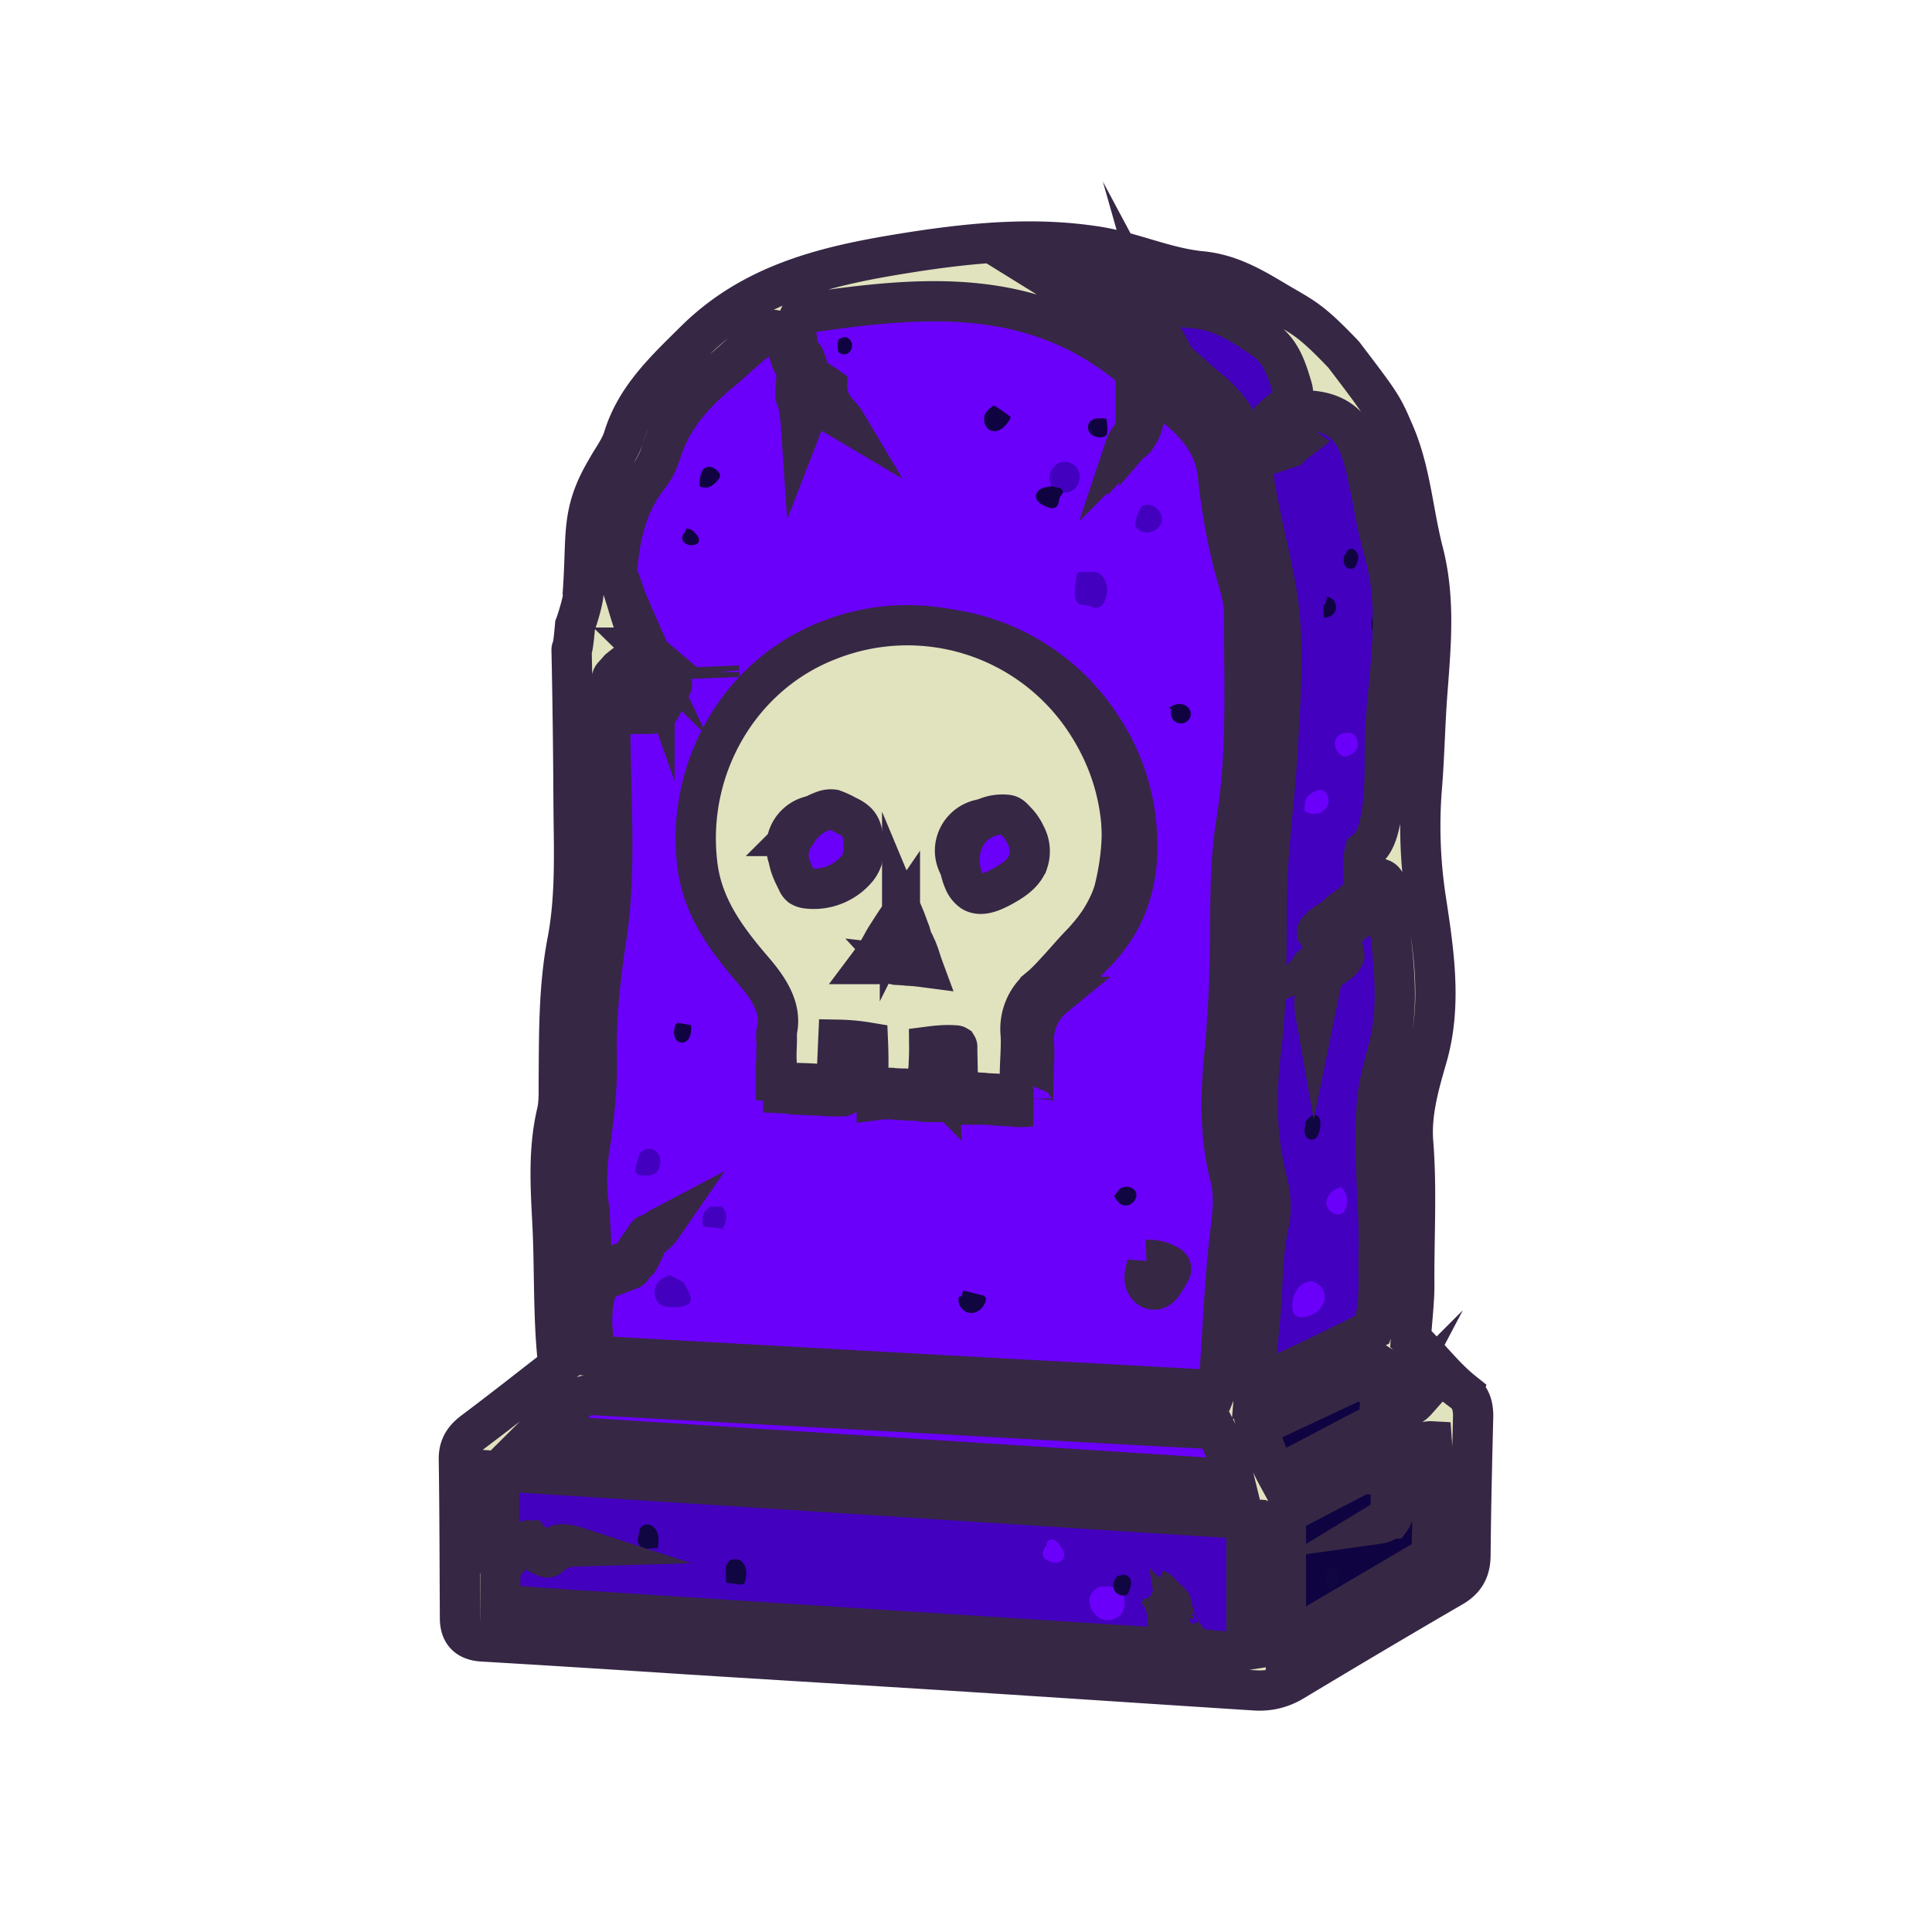 <svg xmlns="http://www.w3.org/2000/svg" width="24" height="24" fill="none" viewBox="0 0 24 24">
    <path fill="#6B00FA" stroke="#362745" stroke-miterlimit="10" stroke-width=".5" d="M7.149 15.874c.066-.983.047-1.994.165-3 .066-.547.184-1.09.231-1.638.061-.748-.014-1.497-.033-2.25-.005-.22-.028-.44.028-.66.029-.113.071-.23.19-.253.202-.047.145-.16.103-.281-.047-.136-.09-.271-.142-.402-.283-.688-.042-1.306.302-1.886.293-.496.675-.941 1.076-1.358a2.26 2.26 0 0 1 1.661-.711q.184 0 .373-.014c.062-.005.123-.005.19-.01.056-.004.117 0 .174-.009l.056-.014c.033 0 .066.01.095.01q.104.012.207.032.206.034.41.075c.275.052.544.117.813.187.146.038.292.08.429.15.25.136.43.365.67.515.165.103.35.164.5.285.17.136.279.328.383.52.113.206.226.412.302.636q.028.087.052.174c.056.238.085.482.113.725.028.239.061.482.141.711q.03.085.066.169c.01.023.024.047.029.07 0 .033-.005.065-.005.098-.005.707-.066 1.409-.08 2.116a38 38 0 0 1-.231 3.42 1.7 1.7 0 0 0 .052.59c.136.571.179 1.142.094 1.732-.07.496-.07 1.006-.104 1.511-.014.225-.137.319-.359.323-.26.005-.495-.103-.755-.107-.363-.01-.712.075-1.066.112-.595.056-1.17-.052-1.756-.122-.104-.01-.203-.056-.306-.051-.109 0-.213.004-.321 0-.052-.005-.104-.005-.156-.019-.033-.01-.057-.023-.09-.028-.141-.014-.283-.014-.424-.024-.142-.004-.284-.014-.425-.018a49 49 0 0 0-.854-.033l-.854-.028c-.071 0-.142-.005-.213-.005-.066 0-.141-.014-.207-.004-.02.004-.038.014-.052.018a.5.5 0 0 1-.213-.004c-.207-.056-.26-.276-.264-.464-.005-.126.01-.252.014-.379-.01-.126-.01-.252-.01-.407Z"/>
    <path fill="#4300BF" stroke="#362745" stroke-miterlimit="10" stroke-width=".5" d="M15.856 19.8c-.038.244-.005.52-.076.782-.028.103-.052.201-.165.243-.108.038-.184-.009-.236-.103-.038-.065-.104-.06-.17-.065q-.8-.05-1.595-.094l-5.46-.28c-.51-.024-1.02-.038-1.529-.066-.137-.01-.41 0-.443-.182-.01-.057-.043-.103-.057-.16a1.4 1.4 0 0 1-.038-.365c-.01-.28-.014-.566-.023-.847q.001-.07-.005-.14a.13.13 0 0 0-.024-.075c-.033-.07-.004-.15.043-.206.061-.075.146-.108.236-.07.292.108.6.084.896.103 1.397.08 2.799.14 4.2.206 1.274.06 2.544.126 3.818.192.439.023.609.2.609.64 0 .155.01.31.019.488Z"/>
    <path fill="#6B00FA" stroke="#362745" stroke-miterlimit="10" stroke-width=".5" d="M11.793 17.297a12 12 0 0 1-1.289-.094c-.274-.042-.538-.103-.811-.14-.293-.038-.595-.042-.888-.047-.448-.01-.906-.014-1.34.094-.434.107-.859.346-1.09.73.41.3.949.337 1.458.365.312.018.623.032.935.051 2.298.127 4.596.253 6.894.258-.07-.216-.141-.436-.217-.651-.066-.192-.16-.416-.387-.463-.075-.014-.15 0-.226.004-.133 0-.27-.009-.402-.014-.561-.018-1.127-.042-1.689-.06-.316-.01-.632-.024-.948-.033Z"/>
    <path fill="#4300BF" stroke="#362745" stroke-miterlimit="10" stroke-width=".5" d="M17.016 16.904c.07-.038.151-.075.194-.14.042-.066.047-.146.052-.22l.056-.923c.024-.346.043-.692.038-1.038-.005-.328-.038-.656-.019-.979.019-.299.08-.594.113-.893.118-1.058-.132-2.125-.085-3.187.02-.393.08-.787.104-1.184a6.9 6.9 0 0 0-.543-3.15.6.6 0 0 0-.146-.225c-.094-.074-.222-.084-.326-.145-.146-.089-.202-.266-.283-.42-.198-.385-.575-.647-.986-.792-.41-.145-.845-.187-1.274-.229q-.453-.04-.906-.089c-.147-.014-.359.033-.335.178.434.323.934.557 1.392.847s.892.66 1.109 1.156c.094.21.142.44.189.67.141.654.278 1.31.311 1.979.024.486-.01.978-.042 1.47-.043.64-.071 1.286-.1 1.927a66 66 0 0 0-.056 1.928q-.021.968-.014 1.928a64 64 0 0 0 .019 1.447c.004.15-.01.313.01.468.032.229.292.196.452.126.293-.127.576-.276.868-.417.052-.018.156-.093.208-.093Z"/>
    <path fill="#100342" stroke="#362745" stroke-miterlimit="10" stroke-width=".5" d="M15.785 18.458c.018.032.042.07.08.07.024 0 .047-.014.066-.024.217-.145.396-.341.632-.449.16-.075.335-.103.5-.16.236-.079.449-.214.661-.346.076-.046.16-.116.146-.205a.2.2 0 0 0-.042-.085 1.8 1.8 0 0 0-.42-.407.23.23 0 0 0-.104-.047c-.047-.004-.094.02-.137.038a68 68 0 0 0-1.024.51c-.17.084-.34.173-.51.257-.14.07-.259.122-.164.29.108.188.221.37.316.558Zm.151 2.012c.005.033.01.07.028.093.052.056.142.024.208-.014l1.713-.954c.056-.033.118-.066.155-.122.038-.06.043-.136.048-.206.019-.379.033-.758.052-1.142.004-.108.004-.224-.057-.309-.066-.093-.193-.121-.307-.107a.9.9 0 0 0-.316.126q-.686.378-1.373.749c-.151.084-.335.14-.321.337.014.229.052.458.075.683.015.145.034.285.048.43s.047.295.047.436Z"/>
    <path fill="#4300BF" d="M13.35 5.784c.09.075.08.23-.014.3-.095.07-.246.023-.288-.084-.043-.108.037-.244.15-.262a.2.2 0 0 1 .152.046m.764.66c-.005.024-.01.042-.01.066a.11.11 0 0 0 .071.089c.1.051.246-.024.26-.136.01-.112-.113-.22-.222-.187-.01-.005-.024.004-.028.014-.043.051-.052.098-.071.154m-.467.66h-.208c-.018 0-.037 0-.052.014-.009.01-.009.023-.014.038-.01.056-.014.107-.019.163-.004.066-.004.15.052.183.038.019.08.014.118.023.033.01.062.028.095.024.066 0 .108-.07.122-.136a.3.3 0 0 0-.014-.206c-.033-.066-.099-.112-.17-.103"/>
    <path fill="#6B00FA" d="M16.833 9.14c-.048-.047-.104-.042-.166-.024a.13.13 0 0 0-.085.131c0 .047.034.094.067.127.052.051.146.004.184-.042.047-.047.047-.136 0-.192m-.33.786a.2.2 0 0 0-.048-.098c-.028-.028-.085-.014-.118 0a.3.3 0 0 0-.08.056c-.01.01-.019.014-.024.028a.2.2 0 0 0-.023.075c0 .014-.014.08 0 .089a.21.21 0 0 0 .198.018c.057-.032.104-.102.095-.168"/>
    <path fill="#4300BF" d="M8.37 15.841a.25.25 0 0 0-.216.117.2.2 0 0 0 .037.239c.071.06.302.056.368-.005.066-.06-.023-.168-.061-.257a2 2 0 0 0-.18-.094m-.358-1.549q-.043.111-.066.23a.06.06 0 0 0 .005.046c.014.024.042.029.07.033.072.005.152.005.194-.047a.13.13 0 0 0 .029-.056c.023-.075.009-.163-.057-.206s-.17-.018-.184.056m1.062.712c-.01-.024-.028-.061-.052-.07-.014-.005-.038 0-.057 0h-.051q-.024-.001-.038.004c-.02.01-.038.038-.052.052a.04.04 0 0 0-.019.019.2.2 0 0 0-.019.084c0 .01 0 .084.01.084.047.01.212.023.26.033.027.005-.053.014-.03-.005a.2.2 0 0 0 .03-.033c.023-.056.037-.117.018-.168"/>
    <path fill="#6B00FA" d="M13.637 20.086c.09.066.236.047.298-.047.047-.07.037-.159.023-.243q-.005-.038-.023-.061c-.014-.014-.038-.019-.062-.019-.066-.01-.122-.004-.188-.004h-.029a.2.2 0 0 0-.066.046.17.17 0 0 0-.052.169c.014.06.047.122.1.159m-.599-.913a.14.14 0 0 0-.076.174.25.25 0 0 0 .137.065c.052.005.109-.028.118-.08.01-.042-.014-.079-.038-.116-.023-.038-.052-.075-.094-.09-.043-.009-.1.029-.08.07m3.34-3.27c-.076-.024-.16.009-.212.065a.37.37 0 0 0-.08.215.17.17 0 0 0 .023.117c.033.043.094.047.146.033a.29.29 0 0 0 .227-.192c.028-.098-.038-.224-.142-.238.076-.01-.014-.052.038 0m.335-1.184c-.1.018-.194.089-.203.187s.104.192.194.145c.09-.084.08-.248-.015-.328"/>
    <path fill="#100342" d="M13.58 5.213c-.056.014-.08.09-.056.14.024.052.085.08.147.08.028 0 .06-.009.075-.032q.009-.02.01-.043c0-.051 0-.107-.015-.159a.6.6 0 0 0-.155.005m-.524.838c-.042.004-.09.01-.127.028s-.071.06-.066.103c.004.056.066.093.118.117.042.018.099.037.136.004.038-.032.024-.088.052-.13.01-.015.024-.029.029-.047.004-.033-.033-.057-.066-.061-.033-.005-.071-.01-.085-.038m-.694-.988a.3.3 0 0 0-.114.1c-.047.079-.009.205.08.224.09.019.17-.061.218-.14a.1.1 0 0 0 .01-.029c0-.009-.01-.018-.02-.023q-.077-.057-.155-.108c-.014-.009-.038-.018-.047 0m-3.611.8a.4.4 0 0 0-.028.188.16.16 0 0 0 .136 0 .3.3 0 0 0 .104-.099c.005-.009.014-.018.014-.032a.08.08 0 0 0-.023-.052.17.17 0 0 0-.109-.06c-.042-.005-.09.027-.094.065m-.212.753c-.038.019-.043.08-.019.113a.14.14 0 0 0 .118.042c.028-.005.061-.014.07-.038.02-.037-.009-.08-.037-.107-.028-.033-.07-.07-.118-.057m1.898-2.358a.25.25 0 0 0-.006.154c.024.038.08.047.118.024a.12.12 0 0 0 .052-.117c-.01-.052-.066-.103-.113-.08m4.092 4.596c-.033.056-.019.14.038.178s.141.018.174-.038c.02-.028.02-.07.01-.103a.14.14 0 0 0-.123-.08.2.2 0 0 0-.142.052c.02.005.034.014.052.019m-.316 6.847c-.005.07-.038.135-.038.206s.047.15.118.15c.062 0 .104-.057.132-.108.024-.033.043-.07.062-.103.014-.02.023-.042.014-.066a.1.1 0 0 0-.024-.023.5.5 0 0 0-.278-.07"/>
    <path stroke="#362745" stroke-miterlimit="10" stroke-width=".5" d="M14.256 15.664c-.005.07-.038.135-.038.206s.047.15.118.15c.062 0 .104-.057.132-.108.024-.033.043-.07.062-.103.014-.02.023-.042.014-.066a.1.1 0 0 0-.024-.023.5.5 0 0 0-.278-.07"/>
    <path fill="#100641" d="M13.84 14.854c.024.051.062.103.114.117.09.028.193-.08.155-.164-.037-.084-.188-.089-.226 0m-1.968 1.301c-.033.084.038.187.128.201s.179-.06.202-.15a.06.06 0 0 0-.004-.046c-.01-.014-.024-.019-.043-.024-.075-.018-.155-.037-.231-.06l-.024.074"/>
    <path fill="#100342" d="M8.39 12.73c-.01.041-.024.083-.014.126.004.042.033.084.075.093.047.014.1-.023.118-.07a.3.3 0 0 0 .014-.145l-.165-.028"/>
    <path fill="#100641" d="M7.941 19.033c-.018.06-.033.14.02.183.056.046.136.004.207.018a.36.36 0 0 0 .005-.173c-.014-.056-.057-.112-.114-.122-.056-.014-.122.033-.118.094h.043zm1.076.407c0 .075 0 .145.005.22.052.01.108.014.165.023.014 0 .033.005.047-.004q.02-.017.024-.047c.019-.08.019-.168-.038-.23-.057-.055-.18-.041-.189.038m4.861.131c-.052.042-.08.117-.052.178s.114.094.17.052c.024-.052.047-.108.038-.164s-.085-.099-.132-.061m2.563.004a.2.2 0 0 0 0 .118c.014.037.066.06.099.037.014-.01.019-.023.024-.037a.24.24 0 0 0 .023-.127c-.005-.042-.038-.084-.08-.089s-.09.038-.076.075m-.246-5.607c-.01.043-.023.085-.014.127.01.042.043.084.085.08.066 0 .095-.08.104-.146.01-.056.01-.13-.043-.154-.056-.023-.108.038-.141.084"/>
    <path fill="#100342" d="M16.7 6.893c-.01.043-.014.09.005.127s.07.06.108.037c.02-.01.029-.028.038-.047.014-.037.029-.074.019-.112-.01-.037-.038-.075-.076-.08-.037-.004-.08.033-.07.07m-.284.632c0 .052 0 .099.006.15.07.01.141-.042.15-.112a.13.13 0 0 0-.117-.145.16.16 0 0 1-.02.093m.604.132a.3.3 0 0 0-.023.163c.009.057.066.103.118.094.07-.014.084-.112.08-.187-.005-.052-.01-.113-.052-.14-.043-.029-.123.004-.104.05"/>
    <path fill="#362745" stroke="#362745" stroke-miterlimit="10" stroke-width=".5" d="M9.754 12.963c.08-.28-.071-.533-.288-.786-.335-.388-.642-.795-.713-1.338-.155-1.227.534-2.425 1.67-2.86a2.7 2.7 0 0 1 3.229 1.002q.475.693.476 1.535c0 .515-.165.96-.528 1.329-.175.173-.321.374-.505.538a.69.69 0 0 0-.25.604c.01.191-.014.383-.01.575v.038l-.004.046c0 .01 0 .099.004.099q-.05-.001-.094.005c-.038 0-.076.004-.113 0-.071-.01-.137-.01-.208-.014q-.02.001-.047-.005c-.028 0-.052-.005-.08-.005-.01 0-.02-.005-.033-.005h-.208c0-.028-.005-.056-.005-.084q-.006-.084-.005-.168l-.004-.323q.001-.008-.005-.014-.008-.006-.014-.005c-.113-.01-.227 0-.34.014q.001.098-.005.201v.056c0 .029 0 .052-.004.08 0 .01-.005.014-.005.019q-.006.016-.005.033a.6.6 0 0 0 .005.159h-.104c-.042 0-.09 0-.132-.01-.052-.01-.109-.004-.16-.01q-.032.001-.062-.004c-.052 0-.104-.01-.155-.01h-.08l-.08.01c0-.046.004-.098.004-.145q-.001-.034.004-.075c0-.023.005-.046.005-.07q.001-.14-.005-.285a2 2 0 0 0-.377-.033q-.007.16-.019.323c-.005.051-.005.107-.01.164v.042q.001.015-.004.023c-.005.01-.028.01-.038.01a2 2 0 0 1-.203-.005c-.028 0-.061-.005-.09-.005-.075-.005-.15-.005-.226-.01-.024 0-.052-.004-.075-.004q-.021-.009-.048-.01l-.08-.004v-.178c0-.023-.005-.047.005-.07.005-.01 0-.019 0-.028v-.07c0-.061.005-.117.005-.178.009 0 .009-.019.014-.094Zm1.529-.86.127.008c.066.005.137.01.203.02q-.035-.106-.075-.207-.017-.04-.034-.074c-.009-.024-.023-.043-.032-.066q-.006-.01-.005-.019l-.02-.065-.065-.178-.033-.08c0 .005-.01.019-.01.019-.004.01-.014.019-.019.028a3 3 0 0 0-.17.257c-.028.043-.051.09-.08.136-.014.024-.023.047-.037.066l-.014.028c-.005.018-.024.037-.038.056a.4.4 0 0 0-.052.075h.08c.028 0 .052 0 .08-.005.01 0 .024-.005.033-.005a.1.1 0 0 1 .043.005c.028 0 .052.005.08.005q.022-.014.038-.005Z"/>
    <path fill="#E0E3BD" stroke="#362745" stroke-miterlimit="10" stroke-width=".5" d="M9.645 12.832c.076-.276-.07-.524-.283-.772-.33-.384-.632-.782-.698-1.31-.151-1.203.523-2.373 1.637-2.799a2.65 2.65 0 0 1 3.167.983c.306.454.467.955.472 1.502 0 .505-.16.94-.52 1.301-.17.173-.311.37-.495.524a.67.67 0 0 0-.245.595c.009.187-.015.374-.01.561v.038c0 .014-.005.032-.005.046 0 .01 0 .094.005.094h-.094c-.038 0-.076.005-.114 0-.066-.01-.136-.01-.203-.014q-.021.001-.042-.005l-.08-.004c-.01 0-.019-.005-.029-.005h-.202c0-.028-.005-.052-.005-.08-.005-.056-.005-.107-.005-.163 0-.108-.005-.211-.005-.319q.001-.006-.004-.014-.008-.005-.014-.004c-.109-.01-.222 0-.33.014q.001.097-.005.196v.056q.001.037-.005.08c0 .01-.005.014-.005.019q-.006.017-.005.032a.6.6 0 0 0 .005.155h-.099c-.043 0-.085 0-.127-.01-.052-.009-.104-.004-.16-.009q-.032.001-.062-.005c-.052 0-.1-.009-.151-.009h-.08a.4.4 0 0 0-.076.01c0-.047.005-.094.005-.146q-.001-.034.005-.07l.004-.07q.001-.14-.005-.28a2.5 2.5 0 0 0-.368-.034l-.014.319c-.005.051-.005.107-.01.159v.042q.001.016-.004.023c-.005.01-.028.01-.038.01q-.099.004-.198-.005c-.028 0-.061-.005-.09-.005-.075-.004-.15-.004-.221-.009-.024 0-.048-.005-.076-.005-.014 0-.028-.01-.047-.01l-.076-.004v-.173c0-.023-.004-.047.005-.065.005-.01 0-.02 0-.028v-.07c0-.057.005-.118.005-.174-.01 0-.01-.014-.005-.089Zm1.5-.847c.043.005.086.005.123.01q.1.005.199.018c-.024-.065-.043-.136-.071-.206-.01-.028-.024-.051-.033-.075-.01-.023-.024-.042-.033-.065q-.006-.01-.005-.019l-.019-.065c-.023-.056-.042-.117-.066-.174l-.033-.079c0 .005-.01.014-.01.019-.004.01-.013.018-.018.028a8 8 0 0 0-.165.252c-.029.043-.052.09-.076.132-.014.023-.023.042-.038.065l-.014.028c-.004.019-.023.038-.037.052-.02.023-.034.046-.052.07h.08c.028 0 .052 0 .08-.005.01 0 .024-.005.033-.005q.02-.001.043.005c.028 0 .052.005.08.005.01.01.023.01.033.01Z"/>
    <path fill="#362745" d="M12.972 8.223c-.864-.684-1.84-.796-2.85-.347-1.62.72-2.053 2.855-1.081 3.917.137.15.24.323.382.473.128.136.17.28.16.463-.014.253-.037.51 0 .787l.831.037.014-.585.321.01v.542c0 .014-.005.028-.005.047h.081c.056 0 .108.005.165.005.066.004.137.004.208.009.06.005.127.005.188.01l.118.004h.014c.01 0 .015 0 .024-.005 0-.014.005-.032.005-.046v-.005q-.001-.01.005-.019l.004-.037v-.454l.321.01-.014.58c.052 0 .873.037.873.037v-.749q.001-.036-.005-.065c0-.057 0-.113.01-.164a.36.36 0 0 1 .066-.164l.028-.033.038-.037c.023-.024.047-.052.07-.075.048-.052.095-.098.142-.15l.137-.15c.047-.051.09-.098.132-.15.043-.05.09-.098.132-.15l.128-.149c.023-.023.042-.051.066-.075.16-.196.274-.416.311-.669.17-1.081-.165-1.98-1.02-2.653m-2.676 4.59h-.047v.07c0 .048-.005.099-.005.146-.004.098-.01.201-.01.3l-.42-.02c0-.041.006-.084.006-.126q.008-.139.009-.285a6 6 0 0 0 .01-.3l.004-.112c0-.019-.005-.038-.005-.052 0-.018-.004-.037-.004-.056 0-.01-.005-.014-.005-.023-.005-.005-.005-.014-.01-.019a.2.2 0 0 0-.018-.042l-.043-.084q-.022-.04-.052-.08a.3.3 0 0 0-.037-.047c-.199-.238-.387-.486-.576-.734-.27-.365-.316-.791-.264-1.222.118-.968.627-1.67 1.538-2.03.901-.356 1.755-.207 2.473.434.731.65 1 1.48.764 2.448-.056.248-.217.426-.377.604q-.299.329-.604.65c-.01.01-.02.014-.024.024 0 .004 0 .004-.005.009-.004.005-.004.01-.009.014l-.019.028c-.005.005-.005.01-.01.014-.004.005-.004.005-.004.01l-.028.056c-.02.042-.029.089-.038.135q-.006.036-.005.07v.824c-.005.005-.01 0-.01 0h-.018q-.038.001-.076-.004l-.311-.014c.005-.09.005-.178.01-.263l.004-.088v-.146l-.061-.009q-.036-.009-.071-.01l-.151-.013q-.078-.006-.156-.005h-.288l-.019.538-.42-.019.02-.528-.076-.014q-.076-.013-.151-.02l-.156-.008q-.078.001-.156-.005h-.075"/>
    <path fill="#362745" d="M11.344 11.25c-.005-.004-.005-.014-.01-.018-.009-.014-.014-.033-.023-.047l-.014-.028c-.005-.01-.01-.014-.014-.024-.02-.028-.034-.06-.052-.088-.01-.015-.014-.029-.024-.047 0-.005-.005-.01-.005-.01q-.002-.008-.004-.01-.006-.001-.005.006c0 .004-.005.004-.005.009s-.005.01-.005.014l-.014.023a1 1 0 0 0-.052.09 1 1 0 0 0-.052.088c-.023.038-.042.075-.066.117-.009.014-.014.028-.023.038q-.016.021-.024.042l-.028.047c-.01.014-.019.032-.028.046-.01.02-.02.033-.029.052l-.028.051q-.015.03-.028.052l-.029.051-.028.052-.028.051c-.01.019-.02.033-.029.052-.009.014-.018.033-.028.047a.2.2 0 0 0-.024.042l-.023.042c-.005.014-.014.023-.019.037q-.01.014-.019.033l-.014.028a.04.04 0 0 0-.01.019c-.004.005-.004.01-.009.014l-.005.005h.005q.04-.001.08.004h.958l.17.005h.005c-.01-.028-.024-.052-.033-.08a84 84 0 0 0-.387-.805q0 .008 0 0m-.486.707.335-.566c.08.215.146.383.226.59-.193-.01-.354-.02-.561-.024"/>
    <path fill="#E0E3BD" d="M8.182 8.349c0 .023.005.042.005.06zm0 0c0 .023.005.042.005.06z"/>
    <path stroke="#362745" stroke-miterlimit="10" stroke-width="2" d="M8.182 8.349c0 .023.005.042.005.06Zm0 0c0 .023.005.042.005.06z"/>
    <path fill="#E0E3BD" d="M18.173 17.288c-.24-.192-.42-.44-.647-.656.014-.238.043-.454.043-.669-.005-.59.033-1.18-.014-1.769-.029-.36.07-.707.17-1.053.193-.66.084-1.338-.015-1.989a6 6 0 0 1-.047-1.371c.033-.403.038-.805.07-1.207.043-.571.095-1.133-.051-1.709-.127-.486-.156-.996-.354-1.464-.156-.365-.156-.365-.637-.997-.43-.45-.495-.454-.864-.674-.283-.169-.561-.328-.906-.36-.439-.043-.844-.234-1.279-.305-.755-.121-1.5-.056-2.246.056-1 .155-1.987.347-2.756 1.105-.363.36-.736.702-.892 1.203-.042.14-.137.262-.207.388-.326.548-.25.796-.298 1.507.029.051-.066.36-.099.445-.042.477-.047.173-.042.379q.019.935.023 1.862c.005.562.029 1.123-.075 1.676-.113.585-.104 1.174-.109 1.764 0 .131.005.267-.028.393-.1.44-.075.88-.052 1.32.033.599.005 1.193.076 1.806-.35.272-.694.543-1.043.805-.123.09-.194.187-.194.346.01.66.01 1.32.014 1.98 0 .178.085.276.27.29q1.28.076 2.552.16c1.105.07 2.204.135 3.309.205 1.25.08 2.5.164 3.751.244q.254.015.472-.117c.656-.394 1.317-.787 1.977-1.17.16-.094.222-.216.222-.398.005-.576.019-1.151.033-1.722 0-.117-.023-.225-.127-.304M7.314 14.33c.057-.393.109-.782.1-1.18-.015-.514.046-1.02.122-1.525.104-.702.066-1.409.052-2.115-.005-.258-.01-.515-.005-.768q.001-.099.01-.197.008-.054.009-.117c0-.018.014-.032.028-.046l.062-.07.019-.015c.004 0 .014 0 .018.005.085.038.232.173.236.183 0 .004.17.13.17.135.005.005-.104.239-.104.248.203 0 .151-.065.317-.36.009-.019-.166-.136-.166-.16-.028-.027-.037-.065-.051-.097a.4.4 0 0 0-.062-.113c-.014-.018-.028-.032-.042-.051l-.043-.042a.04.04 0 0 1-.014-.033c-.005-.019-.014-.033-.019-.052a1 1 0 0 1-.052-.135q-.048-.136-.09-.276a6 6 0 0 0-.089-.281l-.057-.15c.033-.44.118-.861.41-1.217a1 1 0 0 0 .142-.29c.133-.43.425-.74.76-1.015.208-.174.397-.38.637-.496.005-.005.024.009.029.009l.028.014a.13.13 0 0 1 .042.047c.02.023.024.056.038.08q.015.036.028.074c.02.052.038.098.052.15.005.01.005.014.01.019 0 .004.005.009.005.009s.009.005.014.005c.019.004.037.014.056.018.005 0-.019.127-.019.136v.024c0 .018-.004.042-.004.06-.005.043-.005.085-.01.127 0 .014-.004.033 0 .047.005.014.01.023.014.037.038.075.057.356.057.356s.062-.16.057-.169c-.005-.014-.005-.023-.01-.037l-.014-.075q-.008-.049-.014-.103c0-.014-.005-.023-.005-.038 0-.009-.004-.014 0-.023q.006-.022.02-.037c.004-.014.013-.028.018-.042 0 0 .028.004.033.009q.015.009.028.01a.2.2 0 0 1 .076.027.1.1 0 0 1 .028.019l.014.028q.034.093.076.187c.005.01.01.024.019.033q.015.013.028.019l.189.112c-.028-.047-.071-.084-.109-.13a.5.5 0 0 1-.108-.244q-.006-.029-.005-.056c-.047-.033-.094-.061-.142-.094-.018-.014-.042-.023-.056-.037a.04.04 0 0 1-.01-.024c-.004-.014-.01-.023-.014-.037-.019-.052-.033-.103-.052-.15-.004-.014-.01-.033-.023-.038-.005-.004-.014-.004-.024-.009-.014-.01-.019-.028-.023-.042l-.015-.06a.2.2 0 0 1-.01-.052V4.24c-.004-.033-.013-.066-.013-.098a.4.4 0 0 1 .061-.244c1.44-.21 2.893-.383 4.158.716v.656c0 .018 0 .042-.01.06-.005.005-.005.01-.01.02a.1.1 0 0 1-.018.037l-.047.074q-.032.042-.048.09c.005-.005.01-.005.015-.01l.014-.014a.1.1 0 0 1 .033-.023q.034-.022.061-.052c.01-.01.014-.019.024-.033s.019-.037.028-.051a.12.12 0 0 0 .028-.061c.005-.01.01-.014.01-.023.005-.01.005-.02.01-.033.004-.024.009-.042.014-.066.018-.093.023-.187.037-.28.005-.038.014-.07.024-.108.391.304.797.57.854 1.104.047.45.127.89.255 1.325.037.126.07.257.07.388 0 .875.043 1.746-.099 2.616-.075.463-.07.946-.075 1.418 0 .506-.028 1.011-.075 1.512-.048.491-.048.978.075 1.455.066.253.024.506-.005.763-.056.5-.08 1.006-.113 1.512-.01.121-.005.248-.057.379-2.567-.14-5.13-.281-7.706-.426l-.01-.084-.014-.099a3 3 0 0 1-.018-.192c-.005-.065 0-.126.004-.187v-.023c0-.023.005-.052.01-.07l.014-.075a1 1 0 0 1 .052-.169l.01-.023.023-.014c.123-.047.24-.094.363-.14.014-.005.02-.024.029-.038a.3.3 0 0 1 .033-.042c.009-.01.023-.019.033-.028a1.3 1.3 0 0 0 .09-.182q.015-.03.023-.052-.001-.008.005-.014c.014-.024.047-.042.066-.056a.5.5 0 0 0 .108-.113c-.038.02-.066.042-.104.066a.2.2 0 0 1-.052.023q-.005-.001-.018.005c-.005 0-.005.005-.005.005l-.028.037-.057.084q-.036.049-.07.103c-.024.038-.039.075-.076.094q-.016.008-.038.014c-.118.037-.24.08-.359.117-.023.01-.047.014-.07.033v-.047c.004-.024 0-.047.004-.066v-.093c0-.066-.005-.127-.005-.192-.004-.127-.014-.253-.018-.375a2.5 2.5 0 0 1-.01-.72m-.104 3.037c.066-.052.151-.037.227-.033 1.515.085 3.03.164 4.544.248q1.485.086 2.978.164c.047.005.095.014.146.019.095.187.17.379.227.613-2.893-.187-5.762-.37-8.683-.557.198-.197.387-.318.561-.454m8.273 3.13c-.212.034-.42.006-.614-.018-.009 0-.018-.01-.023-.014-.01-.005-.014-.01-.024-.019a.3.3 0 0 1-.042-.037c-.029-.028-.047-.066-.076-.094-.01-.009-.023-.018-.028-.028q-.013-.027-.019-.056.001-.006-.005-.019-.008-.005-.01-.018a.4.4 0 0 1-.056-.09c-.005-.009-.005-.023-.005-.032.005-.028-.009-.056-.018-.08l-.014-.065a.04.04 0 0 0-.01-.019q-.016-.02-.038-.033a2 2 0 0 0-.099-.103.3.3 0 0 0-.042-.032c.01.004.014.018.023.028q.009.014.024.028c.014.019.028.037.038.065 0 .01.01.024.014.033a.5.5 0 0 1 .042.192c.005.033.005.07.01.103 0 0 .023.01.028.01q.006.007.005.023.016.034.037.07l.015.028v.08c0 .009 0 .023-.005.032-.01.014-.028.024-.024.042-.018 0-.047.005-.066 0q-.007.001-.014-.004c-.033-.005-.061-.005-.094-.005q-.093-.009-.184-.01c-.534-.032-1.067-.07-1.6-.102l-1.6-.103-1.6-.103-1.6-.103c-.268-.019-.533-.033-.802-.052a14 14 0 0 0-.4-.023l-.392-.028v-.45l.004-.004.01-.01c.004-.009.01-.013.014-.023l.038-.051c.014-.019.033-.038.047-.056.005-.01.01-.014.014-.024a.2.2 0 0 1 .033-.023c.014-.01.028-.014.043-.024q.04-.022.09-.037a.12.12 0 0 1 .07-.01.1.1 0 0 1 .052.029.5.5 0 0 0 .17.089c.014.004.019-.01.028-.014a.4.4 0 0 1 .094-.066c.015-.01.029-.014.043-.023a.6.6 0 0 1 .18-.033.6.6 0 0 0-.142-.028c-.029 0-.057 0-.08.014l-.01.01-.019.013-.042.028c-.005 0-.005.005-.01.005q-.016.007-.023.019c-.005.004-.02.014-.029.014q-.008-.001-.023-.01c-.005-.004-.014-.004-.02-.009l-.037-.023c-.038-.028-.075-.066-.113-.099-.005-.004-.01-.004-.014-.009h-.02c-.013.005-.028.005-.042.01-.01 0-.014.004-.023.004h-.014c-.015 0-.029.005-.043.005l-.061.014a3 3 0 0 0-.18.047v-.941c3.096.197 6.182.398 9.283.594zM14.6 4.47l-.136-.192h-.062c-.01 0-.014-.009-.023-.009l-.142-.112a4 4 0 0 0-.293-.21 4.4 4.4 0 0 0-.627-.366c-.1-.01-.18-.056-.293-.126.123.018.208.033.293.047.292-.005.566.088.845.173.217.065.434.135.66.154.345.024.614.206.883.389.212.145.283.383.349.608.047.173-.118.248-.222.346v.019c0 .01.005.019.005.028.005.019.014.033.019.052q.029.054.052.107a.3.3 0 0 1 .023.117c0 .01-.014.019-.019.024-.028.037-.061.074-.09.107l.199-.065c.014-.014.023-.028.038-.038l.042-.032c-.014-.01-.014-.015-.014-.029l-.014-.06-.014-.057c0-.009-.005-.018-.005-.028 0-.004-.01-.023-.005-.028.052-.103.165-.121.222-.187.35.023.543.206.642.52.127.397.16.818.278 1.216.203.712.076 1.414.024 2.12-.029.407.014.824-.066 1.226-.033.155-.071.3-.194.389-.042.173-.004.332-.014.491a.34.34 0 0 1-.099.117 1 1 0 0 1-.108.09l-.005.004c-.033.023-.071.047-.1.075l-.042.042c-.014.014-.033.023-.052.037q-.05.03-.099.066c-.01.01-.023.014-.028.028l-.019.019-.019.018q-.009.008-.01.014c0 .005.005.005.005.01.024.028.033.07.052.103q.01.012.02.032.005.006.004.02.015.028.014.055v.028c-.005.02.005.038-.01.052-.018.019-.042.037-.06.056a.1.1 0 0 1-.03.023c-.018.02-.041.033-.06.052-.005.005-.01.005-.01.01q-.007.007 0 .023l.043.313c0 .014.004.033.004.052q-.005.02-.004.046 0 .065.01.122l.089-.435c.066-.122.231-.145.273-.267 0-.107-.099-.136-.132-.23l.552-.402c.005-.093.015-.206.02-.322.065.014.075.065.08.107.033.632.188 1.264.051 1.9-.047.23-.127.45-.155.679-.076.646.023 1.287.01 1.928-.01.323.032.65-.076.987-.472.244-.949.464-1.463.707.023-.286.033-.538.061-.791.043-.407.024-.824.113-1.226.038-.173.024-.36-.019-.534-.146-.561-.141-1.123-.07-1.689.075-.618.056-1.24.066-1.863.01-.622.104-1.235.137-1.858.033-.65.09-1.305-.024-1.946-.09-.51-.236-1.011-.297-1.53a1.44 1.44 0 0 0-.543-.95c-.113-.094-.217-.193-.33-.29-.029-.024-.052-.048-.08-.076-.005-.004-.01-.004-.01-.01-.01-.008-.01-.018-.014-.032zm2.483 12.79s.004.005.01.005c.004 0 .004 0 .009.005q.013 0 .018.01.014.014.02.027l.004.047c0 .033.005.07 0 .103 0 .019 0 .033-.005.051v.02c0 .008.01.008.02.013a.06.06 0 0 1 .027.028c.005.01.01.019.005.028q-.001.017-.01.024-.013.025-.042.037a1 1 0 0 0-.122.066c-.378.196-.755.398-1.152.603a3.5 3.5 0 0 1-.245-.603c.524-.244 1.043-.487 1.566-.735.175.108.284.271.411.412-.07.08-.16.103-.25.145l-.028-.014-.033-.019c-.01-.005-.02-.014-.034-.014a.1.1 0 0 1-.042-.023q-.006-.006-.005-.02-.008-.025-.01-.05a.3.3 0 0 0-.018-.066l-.019-.06zm.32 1.269v-.07c0-.015 0-.033.01-.047.005-.01.005-.014.01-.02l.004-.008.047-.07a.45.45 0 0 0 .118-.333c.052-.037.104-.08.194-.075.033.459.01.936-.005 1.423-.594.35-1.19.702-1.807 1.062v-1.586q.72-.378 1.439-.75a.2.2 0 0 1 .028.067c.005.014 0 .032 0 .046 0 .01-.004.014-.01.024q0 .005-.009.018c-.004.005-.014.014-.018.02-.01.004-.015.013-.024.023a.1.1 0 0 0-.024.032q-.008.007-.01.019a.04.04 0 0 0-.009.023c-.014.024-.028.052-.047.075q-.017.016-.019.038-.001.007.005.014v.182c0 .033.005.061.005.094a.14.14 0 0 1-.019.075l-.014.014s-.005.005-.005.01c0 .004-.005.004-.01.009a.6.6 0 0 1-.117.093q.043-.006.08-.023c.019-.01.038-.024.061-.033.005 0 .01-.01.02-.01h.004c.01-.014.014-.027.023-.046.005-.005.005-.014.01-.024l.01-.023.004-.014a.3.3 0 0 1 .019-.056c.005-.01.005-.019.01-.028l.004-.019q-.001-.016.005-.023 0-.017.014-.024h.01z"/>
    <path stroke="#362745" stroke-miterlimit="10" stroke-width=".5" d="m14.6 4.47-.136-.193h-.062c-.01 0-.014-.009-.023-.009l-.142-.112a4 4 0 0 0-.293-.21 4.4 4.4 0 0 0-.627-.366c-.1-.01-.18-.056-.293-.126.123.018.208.033.293.047.292-.005.566.088.845.173.217.065.434.135.66.154.345.024.614.206.883.389.212.145.283.383.349.608.047.173-.118.248-.222.346v.019c0 .01.005.019.005.028.005.019.014.033.019.052q.029.054.052.107a.3.3 0 0 1 .023.117c0 .01-.014.019-.019.024-.028.037-.061.074-.09.107l.199-.065c.014-.014.023-.028.038-.038l.042-.032c-.014-.01-.014-.015-.014-.029l-.014-.06-.014-.057c0-.009-.005-.018-.005-.028 0-.004-.01-.023-.005-.028.052-.103.165-.121.222-.187.35.023.543.206.642.52.127.397.16.818.278 1.216.203.712.076 1.414.024 2.12-.029.407.014.824-.066 1.226-.033.155-.071.3-.194.389-.042.173-.004.332-.014.491a.34.34 0 0 1-.099.117 1 1 0 0 1-.108.09l-.005.004c-.033.023-.071.047-.1.075l-.042.042c-.014.014-.033.023-.052.037q-.05.03-.099.066c-.01.01-.023.014-.028.028l-.019.019-.019.018q-.009.008-.01.014c0 .005.005.005.005.01.024.028.033.07.052.103q.01.012.02.032.005.006.004.02.015.028.014.055v.028c-.005.02.005.038-.01.052-.018.019-.042.037-.06.056a.1.1 0 0 1-.03.023c-.018.02-.041.033-.06.052-.005.005-.01.005-.01.01q-.007.007 0 .023l.043.313c0 .014.004.033.004.052q-.005.02-.004.046 0 .065.01.122l.089-.435c.066-.122.231-.145.273-.267 0-.107-.099-.136-.132-.23l.552-.402c.005-.093.015-.206.02-.322.065.014.075.065.08.107.033.632.188 1.264.051 1.9-.047.23-.127.45-.155.679-.076.646.023 1.287.01 1.928-.01.323.032.65-.076.987-.472.244-.949.464-1.463.707.023-.286.033-.538.061-.791.043-.407.024-.824.113-1.226.038-.173.024-.36-.019-.534-.146-.561-.141-1.123-.07-1.689.075-.618.056-1.24.066-1.863.01-.622.104-1.235.137-1.858.033-.65.09-1.305-.024-1.946-.09-.51-.236-1.011-.297-1.53a1.44 1.44 0 0 0-.543-.95c-.113-.094-.217-.193-.33-.29-.029-.024-.052-.048-.08-.076Zm0 0c-.004-.005-.009-.005-.009-.01-.01-.01-.01-.019-.014-.033zm2.558 12.808.019.06c.01.024.014.043.019.066 0 .02.005.033.01.052q-.001.013.004.019c.01.009.028.018.043.023.014 0 .023.01.033.014l.033.019.028.014c.09-.042.18-.066.25-.145-.127-.14-.236-.304-.41-.412-.524.248-1.043.491-1.567.735.07.22.141.412.245.603.397-.206.774-.407 1.152-.603q.057-.037.122-.066c.02-.01.033-.018.043-.037a.04.04 0 0 0 .01-.024q.005-.013-.006-.028a.05.05 0 0 0-.028-.028c-.01-.005-.019-.005-.019-.014v-.019c.005-.018.005-.032.005-.051.005-.033 0-.07 0-.103 0-.019-.005-.033-.005-.047a.1.1 0 0 0-.019-.028q-.005-.009-.018-.01c-.005-.004-.005-.004-.01-.004s-.01-.005-.01-.005zm0 0-.099-.037m1.114.047c-.24-.192-.42-.44-.647-.656.014-.238.043-.454.043-.669-.005-.59.033-1.18-.014-1.769-.029-.36.07-.707.17-1.053.193-.66.084-1.338-.015-1.989a6 6 0 0 1-.047-1.371c.033-.403.038-.805.07-1.207.043-.571.095-1.133-.051-1.709-.127-.486-.156-.996-.354-1.464-.156-.365-.156-.365-.637-.997-.43-.45-.495-.454-.864-.674-.283-.169-.561-.328-.906-.36-.439-.043-.844-.234-1.279-.305-.755-.121-1.5-.056-2.246.056-1 .155-1.987.347-2.756 1.105-.363.36-.736.702-.892 1.203-.042.14-.137.262-.207.388-.326.548-.25.796-.298 1.507.029.051-.066.36-.099.445-.042.477-.047.173-.042.379q.019.935.023 1.862c.005.562.029 1.123-.075 1.676-.113.585-.104 1.174-.109 1.764 0 .131.005.267-.028.393-.1.44-.075.88-.052 1.32.033.599.005 1.193.076 1.806-.35.272-.694.543-1.043.805-.123.09-.194.187-.194.346.01.66.01 1.32.014 1.98 0 .178.085.276.27.29q1.28.076 2.552.16c1.105.07 2.204.135 3.309.205 1.25.08 2.5.164 3.751.244q.254.015.472-.117c.656-.394 1.317-.787 1.977-1.17.16-.094.222-.216.222-.398.005-.576.019-1.151.033-1.722 0-.117-.023-.225-.127-.304ZM7.314 14.33c.057-.393.109-.782.1-1.18-.015-.514.046-1.02.122-1.525.104-.702.066-1.409.052-2.115-.005-.258-.01-.515-.005-.768q.001-.099.01-.197.008-.054.009-.117c0-.018.014-.032.028-.046l.062-.07.019-.015c.004 0 .014 0 .018.005.085.038.232.173.236.183 0 .004.17.13.17.135.005.005-.104.239-.104.248.203 0 .151-.065.317-.36.009-.019-.166-.136-.166-.16-.028-.027-.037-.065-.051-.097a.4.4 0 0 0-.062-.113c-.014-.018-.028-.032-.042-.051l-.043-.042a.04.04 0 0 1-.014-.033c-.005-.019-.014-.033-.019-.052a1 1 0 0 1-.052-.135q-.048-.136-.09-.276a6 6 0 0 0-.089-.281l-.057-.15c.033-.44.118-.861.41-1.217a1 1 0 0 0 .142-.29c.133-.43.425-.74.76-1.015.208-.174.397-.38.637-.496.005-.005.024.009.029.009l.028.014a.13.13 0 0 1 .042.047c.02.023.024.056.038.08q.015.036.028.074c.02.052.038.098.052.15.005.01.005.014.01.019 0 .004.005.009.005.009s.009.005.014.005c.019.004.037.014.056.018.005 0-.019.127-.019.136v.024c0 .018-.004.042-.004.06-.005.043-.005.085-.01.127 0 .014-.004.033 0 .047.005.014.01.023.014.037.038.075.057.356.057.356s.062-.16.057-.169c-.005-.014-.005-.023-.01-.037l-.014-.075q-.008-.049-.014-.103c0-.014-.005-.023-.005-.038 0-.009-.004-.014 0-.023q.006-.022.02-.037c.004-.014.013-.028.018-.042 0 0 .028.004.033.009q.015.009.028.01a.2.2 0 0 1 .076.027.1.1 0 0 1 .028.019l.014.028q.034.093.076.187c.005.01.01.024.019.033q.015.013.028.019l.189.112c-.028-.047-.071-.084-.109-.13a.5.5 0 0 1-.108-.244q-.006-.029-.005-.056c-.047-.033-.094-.061-.142-.094-.018-.014-.042-.023-.056-.037a.04.04 0 0 1-.01-.024c-.004-.014-.01-.023-.014-.037-.019-.052-.033-.103-.052-.15-.004-.014-.01-.033-.023-.038-.005-.004-.014-.004-.024-.009-.014-.01-.019-.028-.023-.042l-.015-.06a.2.2 0 0 1-.01-.052V4.24c-.004-.033-.013-.066-.013-.098a.4.4 0 0 1 .061-.244c1.44-.21 2.893-.383 4.158.716v.656c0 .018 0 .042-.01.06-.005.005-.005.01-.01.02a.1.1 0 0 1-.018.037l-.047.074q-.032.042-.048.09c.005-.005.01-.005.015-.01l.014-.014a.1.1 0 0 1 .033-.023q.034-.022.061-.052c.01-.01.014-.019.024-.033s.019-.037.028-.051a.12.12 0 0 0 .028-.061c.005-.01.01-.014.01-.023.005-.01.005-.02.01-.033.004-.024.009-.042.014-.066.018-.093.023-.187.037-.28.005-.038.014-.07.024-.108.391.304.797.57.854 1.104.047.45.127.89.255 1.325.037.126.07.257.07.388 0 .875.043 1.746-.099 2.616-.075.463-.07.946-.075 1.418 0 .506-.028 1.011-.075 1.512-.048.491-.048.978.075 1.455.066.253.024.506-.005.763-.056.5-.08 1.006-.113 1.512-.01.121-.005.248-.057.379-2.567-.14-5.13-.281-7.706-.426l-.01-.084-.014-.099a3 3 0 0 1-.018-.192c-.005-.065 0-.126.004-.187v-.023c0-.023.005-.052.01-.07l.014-.075a1 1 0 0 1 .052-.169l.01-.023.023-.014c.123-.047.24-.094.363-.14.014-.005.02-.024.029-.038a.3.3 0 0 1 .033-.042c.009-.01.023-.019.033-.028a1.3 1.3 0 0 0 .09-.182q.015-.03.023-.052-.001-.008.005-.014c.014-.024.047-.042.066-.056a.5.5 0 0 0 .108-.113c-.038.02-.066.042-.104.066a.2.2 0 0 1-.052.023q-.005-.001-.018.005c-.005 0-.005.005-.005.005l-.028.037-.057.084q-.036.049-.07.103c-.024.038-.039.075-.076.094q-.016.008-.038.014c-.118.037-.24.08-.359.117-.023.01-.047.014-.07.033v-.047c.004-.024 0-.047.004-.066v-.093c0-.066-.005-.127-.005-.192-.004-.127-.014-.253-.018-.375a2.5 2.5 0 0 1-.01-.72Zm-.104 3.037c.066-.052.151-.037.227-.033 1.515.085 3.03.164 4.544.248q1.485.086 2.978.164c.047.005.095.014.146.019.095.187.17.379.227.613-2.893-.187-5.762-.37-8.683-.557.198-.197.387-.318.561-.454Zm8.273 3.13c-.212.034-.42.006-.614-.018-.009 0-.018-.01-.023-.014-.01-.005-.014-.01-.024-.019a.3.3 0 0 1-.042-.037c-.029-.028-.047-.066-.076-.094-.01-.009-.023-.018-.028-.028q-.013-.027-.019-.056.001-.006-.005-.019-.008-.005-.01-.018a.4.4 0 0 1-.056-.09c-.005-.009-.005-.023-.005-.032.005-.028-.009-.056-.018-.08l-.014-.065a.04.04 0 0 0-.01-.019q-.016-.02-.038-.033a2 2 0 0 0-.099-.103.3.3 0 0 0-.042-.032c.01.004.014.018.023.028q.009.014.024.028c.014.019.028.037.038.065 0 .01.01.024.014.033a.5.5 0 0 1 .042.192c.005.033.005.07.01.103 0 0 .023.01.028.01q.006.007.005.023.016.034.037.07l.015.028v.08c0 .009 0 .023-.005.032-.01.014-.028.024-.024.042-.018 0-.047.005-.066 0q-.007.001-.014-.004c-.033-.005-.061-.005-.094-.005q-.093-.009-.184-.01c-.534-.032-1.067-.07-1.6-.102l-1.6-.103-1.6-.103-1.6-.103c-.268-.019-.533-.033-.802-.052a14 14 0 0 0-.4-.023l-.392-.028v-.45l.004-.004.01-.01c.004-.009.01-.013.014-.023l.038-.051c.014-.019.033-.038.047-.056.005-.01.01-.014.014-.024a.2.2 0 0 1 .033-.023c.014-.01.028-.014.043-.024q.04-.022.09-.037a.12.12 0 0 1 .07-.01.1.1 0 0 1 .052.029.5.5 0 0 0 .17.089c.014.004.019-.01.028-.014a.4.4 0 0 1 .094-.066c.015-.01.029-.014.043-.023a.6.6 0 0 1 .18-.033.6.6 0 0 0-.142-.028c-.029 0-.057 0-.08.014l-.01.01-.019.013-.042.028c-.005 0-.005.005-.01.005q-.016.007-.023.019c-.005.004-.02.014-.029.014q-.008-.001-.023-.01c-.005-.004-.014-.004-.02-.009l-.037-.023c-.038-.028-.075-.066-.113-.099-.005-.004-.01-.004-.014-.009h-.02c-.013.005-.028.005-.042.01-.01 0-.014.004-.023.004h-.014c-.015 0-.029.005-.043.005l-.061.014a3 3 0 0 0-.18.047v-.941c3.096.197 6.182.398 9.283.594zm1.92-1.97v-.07c0-.014 0-.032.01-.046.005-.01.005-.014.01-.02 0-.004.004-.004.004-.008l.047-.07a.45.45 0 0 0 .118-.333c.052-.037.104-.08.194-.075.033.459.01.936-.005 1.423-.594.35-1.19.702-1.807 1.062v-1.586q.72-.378 1.439-.75a.2.2 0 0 1 .028.067c.005.014 0 .032 0 .046 0 .01-.004.014-.01.024q0 .005-.009.018c-.004.005-.014.014-.018.02-.01.004-.015.013-.024.023a.1.1 0 0 0-.024.032q-.008.007-.01.019a.04.04 0 0 0-.009.023c-.014.024-.028.052-.047.075q-.017.016-.019.038-.001.007.005.014v.182c0 .033.005.061.005.094a.14.14 0 0 1-.019.075l-.014.014s-.005.005-.005.01c0 .004-.005.004-.01.009a.6.6 0 0 1-.117.093q.043-.006.08-.023c.019-.01.038-.024.061-.033.005 0 .01-.01.02-.01h.004c.01-.014.014-.027.023-.046.005-.005.005-.014.01-.024l.01-.023.004-.014a.3.3 0 0 1 .019-.056c.005-.01.005-.019.01-.028l.004-.019q-.001-.016.005-.023 0-.017.014-.024h.01z"/>
    <path fill="#6B00FA" stroke="#362745" stroke-miterlimit="10" stroke-width=".5" d="M12.014 10.352a.63.63 0 0 0-.042.585.3.3 0 0 0 .108.14c.104.061.236.005.345-.051.141-.075.287-.164.344-.314a.42.42 0 0 0-.028-.337.6.6 0 0 0-.118-.173c-.033-.033-.061-.075-.113-.08a.53.53 0 0 0-.496.23Zm-2.147.033a.5.5 0 0 0-.071.21c-.01.127.052.243.108.356a.14.14 0 0 0 .043.06.2.2 0 0 0 .066.024.7.7 0 0 0 .632-.243.4.4 0 0 0 .066-.117.6.6 0 0 0 .015-.197c-.005-.093-.015-.201-.085-.267a.4.4 0 0 0-.118-.075 1 1 0 0 0-.17-.079.25.25 0 0 0-.132.019.6.6 0 0 0-.255.173l-.057.065c-.01.014-.019.024-.023.038-.005.005-.01.023-.02.033Z"/>
    <path fill="#362745" d="M10.169 11.166a.65.65 0 0 1-.651-.646.65.65 0 0 1 .65-.645.65.65 0 0 1 .652.645.65.65 0 0 1-.651.646m0-1.104a.46.46 0 0 0-.463.458c0 .253.208.459.463.459a.46.46 0 0 0 .462-.459.46.46 0 0 0-.462-.458m2.095 1.151a.65.65 0 0 1-.651-.646.65.65 0 0 1 .651-.646.65.65 0 0 1 .651.646.65.65 0 0 1-.65.646m0-1.104a.46.46 0 0 0-.462.458.461.461 0 0 0 .925 0 .46.46 0 0 0-.463-.459"/>
    <path fill="#362745" d="M9.867 10.937c-.066-.098-.227-.21-.227-.323 0-.332.16-.6.496-.6h.255c.037.038.075.071.103.109a.508.508 0 0 0-.632.491c0 .136.052.257.142.35zm2.247.084c-.048-.005-.303-.103-.35-.112-.066-.098 0-.463 0-.585 0-.318.387-.285.703-.304l.095.14a.508.508 0 0 0-.604.496.53.53 0 0 0 .155.365"/>
</svg>
